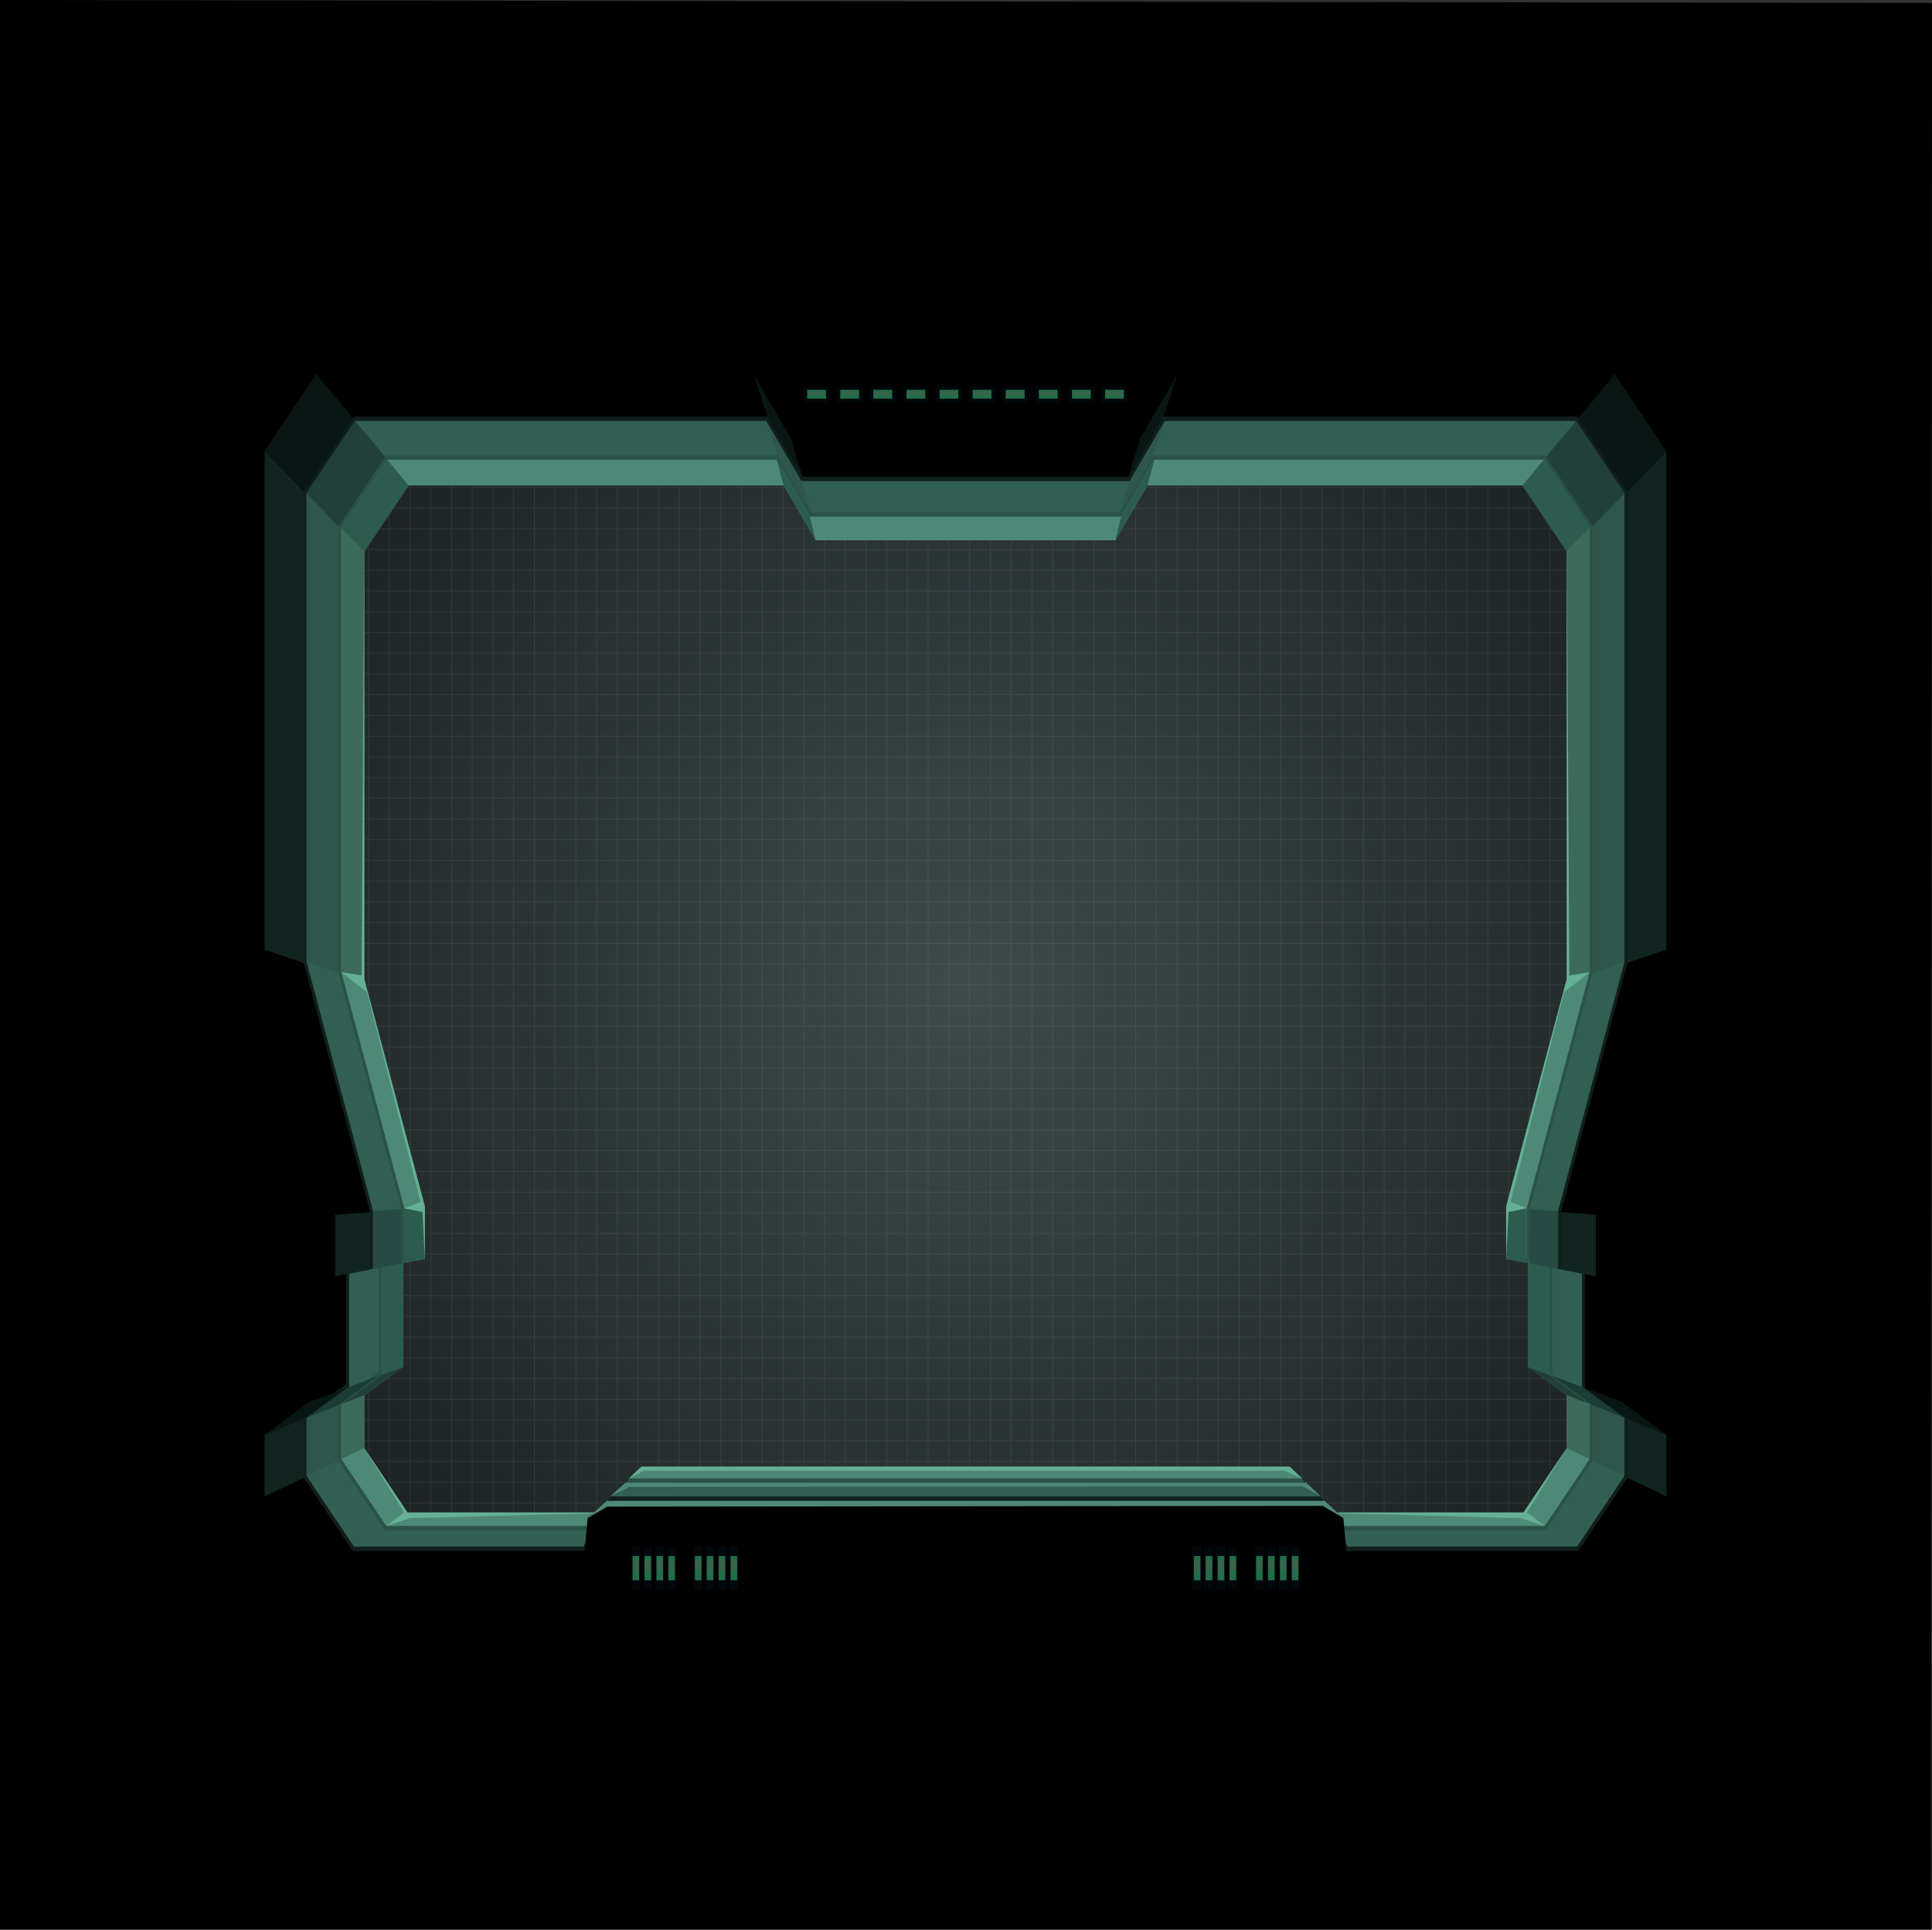 <svg xmlns="http://www.w3.org/2000/svg" xmlns:xlink="http://www.w3.org/1999/xlink" viewBox="0 0 1999.06 1996.27"><rect x="0" y="0" width="1999.06" height="1996.27" fill="#333333" stroke="none"/><defs><radialGradient id="radial-gradient" cx="-713.49" cy="-531.79" r="591.26" gradientTransform="translate(2492.72 2131.4) scale(2.09 2.09)" gradientUnits="userSpaceOnUse"><stop offset="0" stop-color="#3e4b4b"/><stop offset="1" stop-color="#0c0d11"/></radialGradient></defs><g id="computer-screen-outside"><rect id="computer-screen-background" x="358.44" y="376.26" width="1282.19" height="1283" style="fill:url(#radial-gradient)"/><g style="opacity:0.1"><line x1="338.54" y1="397.37" x2="338.54" y2="1726.35" style="fill:none;stroke:#fff;stroke-miterlimit:10;stroke-width:0.603px"/><line x1="359.98" y1="397.37" x2="359.98" y2="1726.35" style="fill:none;stroke:#fff;stroke-miterlimit:10;stroke-width:0.603px"/><line x1="381.42" y1="397.37" x2="381.42" y2="1726.35" style="fill:none;stroke:#fff;stroke-miterlimit:10;stroke-width:0.603px"/><line x1="402.86" y1="397.37" x2="402.86" y2="1726.35" style="fill:none;stroke:#fff;stroke-miterlimit:10;stroke-width:0.603px"/><line x1="424.3" y1="397.37" x2="424.3" y2="1726.35" style="fill:none;stroke:#fff;stroke-miterlimit:10;stroke-width:0.603px"/><line x1="445.74" y1="397.37" x2="445.74" y2="1726.13" style="fill:none;stroke:#fff;stroke-miterlimit:10;stroke-width:0.603px"/><line x1="467.18" y1="397.37" x2="467.18" y2="1726.13" style="fill:none;stroke:#fff;stroke-miterlimit:10;stroke-width:0.603px"/><line x1="488.62" y1="397.37" x2="488.62" y2="1726.13" style="fill:none;stroke:#fff;stroke-miterlimit:10;stroke-width:0.603px"/><line x1="510.06" y1="397.37" x2="510.06" y2="1726.13" style="fill:none;stroke:#fff;stroke-miterlimit:10;stroke-width:0.603px"/><line x1="531.5" y1="397.37" x2="531.5" y2="1726.13" style="fill:none;stroke:#fff;stroke-miterlimit:10;stroke-width:0.603px"/><line x1="552.94" y1="397.37" x2="552.94" y2="1726.13" style="fill:none;stroke:#fff;stroke-miterlimit:10;stroke-width:0.603px"/><line x1="574.38" y1="397.37" x2="574.38" y2="1726.13" style="fill:none;stroke:#fff;stroke-miterlimit:10;stroke-width:0.603px"/><line x1="595.82" y1="397.37" x2="595.82" y2="1726.13" style="fill:none;stroke:#fff;stroke-miterlimit:10;stroke-width:0.603px"/><line x1="617.26" y1="397.37" x2="617.26" y2="1726.13" style="fill:none;stroke:#fff;stroke-miterlimit:10;stroke-width:0.603px"/><line x1="638.7" y1="397.37" x2="638.7" y2="1726.13" style="fill:none;stroke:#fff;stroke-miterlimit:10;stroke-width:0.603px"/><line x1="660.14" y1="397.37" x2="660.14" y2="1726.13" style="fill:none;stroke:#fff;stroke-miterlimit:10;stroke-width:0.603px"/><line x1="681.58" y1="397.37" x2="681.58" y2="1726.13" style="fill:none;stroke:#fff;stroke-miterlimit:10;stroke-width:0.603px"/><line x1="703.02" y1="397.37" x2="703.02" y2="1726.13" style="fill:none;stroke:#fff;stroke-miterlimit:10;stroke-width:0.603px"/><line x1="724.46" y1="397.37" x2="724.46" y2="1726.13" style="fill:none;stroke:#fff;stroke-miterlimit:10;stroke-width:0.603px"/><line x1="745.9" y1="397.37" x2="745.9" y2="1726.13" style="fill:none;stroke:#fff;stroke-miterlimit:10;stroke-width:0.603px"/><line x1="767.34" y1="397.37" x2="767.34" y2="1726.13" style="fill:none;stroke:#fff;stroke-miterlimit:10;stroke-width:0.603px"/><line x1="788.78" y1="397.37" x2="788.78" y2="1726.13" style="fill:none;stroke:#fff;stroke-miterlimit:10;stroke-width:0.603px"/><line x1="810.22" y1="397.37" x2="810.22" y2="1726.13" style="fill:none;stroke:#fff;stroke-miterlimit:10;stroke-width:0.603px"/><line x1="831.66" y1="397.37" x2="831.66" y2="1726.13" style="fill:none;stroke:#fff;stroke-miterlimit:10;stroke-width:0.603px"/><line x1="853.1" y1="397.37" x2="853.1" y2="1726.13" style="fill:none;stroke:#fff;stroke-miterlimit:10;stroke-width:0.603px"/><line x1="874.54" y1="397.37" x2="874.54" y2="1726.13" style="fill:none;stroke:#fff;stroke-miterlimit:10;stroke-width:0.603px"/><line x1="895.98" y1="397.37" x2="895.98" y2="1726.13" style="fill:none;stroke:#fff;stroke-miterlimit:10;stroke-width:0.603px"/><line x1="917.42" y1="397.37" x2="917.42" y2="1726.13" style="fill:none;stroke:#fff;stroke-miterlimit:10;stroke-width:0.603px"/><line x1="938.86" y1="397.37" x2="938.86" y2="1726.13" style="fill:none;stroke:#fff;stroke-miterlimit:10;stroke-width:0.603px"/><line x1="960.3" y1="397.37" x2="960.3" y2="1726.13" style="fill:none;stroke:#fff;stroke-miterlimit:10;stroke-width:0.603px"/><line x1="981.74" y1="397.37" x2="981.74" y2="1726.13" style="fill:none;stroke:#fff;stroke-miterlimit:10;stroke-width:0.603px"/><line x1="1003.18" y1="397.37" x2="1003.18" y2="1726.13" style="fill:none;stroke:#fff;stroke-miterlimit:10;stroke-width:0.603px"/><line x1="1646.59" y1="397.07" x2="338.75" y2="397.07" style="fill:none;stroke:#fff;stroke-miterlimit:10;stroke-width:0.598px"/><line x1="1646.59" y1="418.51" x2="338.75" y2="418.51" style="fill:none;stroke:#fff;stroke-miterlimit:10;stroke-width:0.598px"/><line x1="1646.59" y1="439.95" x2="338.75" y2="439.95" style="fill:none;stroke:#fff;stroke-miterlimit:10;stroke-width:0.598px"/><line x1="1646.59" y1="461.39" x2="338.75" y2="461.39" style="fill:none;stroke:#fff;stroke-miterlimit:10;stroke-width:0.598px"/><line x1="1646.59" y1="482.83" x2="338.75" y2="482.83" style="fill:none;stroke:#fff;stroke-miterlimit:10;stroke-width:0.598px"/><line x1="1646.59" y1="504.27" x2="338.75" y2="504.27" style="fill:none;stroke:#fff;stroke-miterlimit:10;stroke-width:0.598px"/><line x1="1646.59" y1="525.71" x2="338.75" y2="525.71" style="fill:none;stroke:#fff;stroke-miterlimit:10;stroke-width:0.598px"/><line x1="1646.59" y1="547.15" x2="338.75" y2="547.15" style="fill:none;stroke:#fff;stroke-miterlimit:10;stroke-width:0.598px"/><line x1="1646.59" y1="568.59" x2="338.75" y2="568.59" style="fill:none;stroke:#fff;stroke-miterlimit:10;stroke-width:0.598px"/><line x1="1646.59" y1="590.03" x2="338.75" y2="590.03" style="fill:none;stroke:#fff;stroke-miterlimit:10;stroke-width:0.598px"/><line x1="1646.59" y1="611.47" x2="338.75" y2="611.47" style="fill:none;stroke:#fff;stroke-miterlimit:10;stroke-width:0.598px"/><line x1="1646.59" y1="632.91" x2="338.75" y2="632.91" style="fill:none;stroke:#fff;stroke-miterlimit:10;stroke-width:0.598px"/><line x1="1646.59" y1="654.35" x2="338.75" y2="654.35" style="fill:none;stroke:#fff;stroke-miterlimit:10;stroke-width:0.598px"/><line x1="1646.59" y1="675.79" x2="338.75" y2="675.79" style="fill:none;stroke:#fff;stroke-miterlimit:10;stroke-width:0.598px"/><line x1="1646.59" y1="697.23" x2="338.75" y2="697.23" style="fill:none;stroke:#fff;stroke-miterlimit:10;stroke-width:0.598px"/><line x1="1646.59" y1="718.67" x2="338.75" y2="718.67" style="fill:none;stroke:#fff;stroke-miterlimit:10;stroke-width:0.598px"/><line x1="1646.59" y1="740.11" x2="338.75" y2="740.11" style="fill:none;stroke:#fff;stroke-miterlimit:10;stroke-width:0.598px"/><line x1="1646.59" y1="761.55" x2="338.75" y2="761.55" style="fill:none;stroke:#fff;stroke-miterlimit:10;stroke-width:0.598px"/><line x1="1646.59" y1="782.99" x2="338.75" y2="782.99" style="fill:none;stroke:#fff;stroke-miterlimit:10;stroke-width:0.598px"/><line x1="1646.59" y1="804.43" x2="338.75" y2="804.43" style="fill:none;stroke:#fff;stroke-miterlimit:10;stroke-width:0.598px"/><line x1="1646.59" y1="825.87" x2="338.75" y2="825.87" style="fill:none;stroke:#fff;stroke-miterlimit:10;stroke-width:0.598px"/><line x1="1646.59" y1="847.31" x2="338.75" y2="847.31" style="fill:none;stroke:#fff;stroke-miterlimit:10;stroke-width:0.598px"/><line x1="1646.59" y1="868.75" x2="338.75" y2="868.75" style="fill:none;stroke:#fff;stroke-miterlimit:10;stroke-width:0.598px"/><line x1="1646.59" y1="890.19" x2="338.75" y2="890.19" style="fill:none;stroke:#fff;stroke-miterlimit:10;stroke-width:0.598px"/><line x1="1646.59" y1="911.63" x2="338.75" y2="911.63" style="fill:none;stroke:#fff;stroke-miterlimit:10;stroke-width:0.598px"/><line x1="1646.59" y1="933.07" x2="338.75" y2="933.07" style="fill:none;stroke:#fff;stroke-miterlimit:10;stroke-width:0.598px"/><line x1="1646.59" y1="954.51" x2="338.75" y2="954.51" style="fill:none;stroke:#fff;stroke-miterlimit:10;stroke-width:0.598px"/><line x1="1646.59" y1="975.95" x2="338.75" y2="975.95" style="fill:none;stroke:#fff;stroke-miterlimit:10;stroke-width:0.598px"/><line x1="1646.59" y1="997.39" x2="338.75" y2="997.39" style="fill:none;stroke:#fff;stroke-miterlimit:10;stroke-width:0.598px"/><line x1="1646.59" y1="1018.83" x2="338.75" y2="1018.83" style="fill:none;stroke:#fff;stroke-miterlimit:10;stroke-width:0.598px"/><line x1="1646.59" y1="1040.27" x2="338.75" y2="1040.27" style="fill:none;stroke:#fff;stroke-miterlimit:10;stroke-width:0.598px"/><line x1="1646.59" y1="1061.71" x2="338.75" y2="1061.71" style="fill:none;stroke:#fff;stroke-miterlimit:10;stroke-width:0.598px"/><line x1="1646.59" y1="1083.15" x2="338.75" y2="1083.15" style="fill:none;stroke:#fff;stroke-miterlimit:10;stroke-width:0.598px"/><line x1="1646.59" y1="1104.59" x2="338.75" y2="1104.59" style="fill:none;stroke:#fff;stroke-miterlimit:10;stroke-width:0.598px"/><line x1="1646.59" y1="1126.03" x2="338.75" y2="1126.03" style="fill:none;stroke:#fff;stroke-miterlimit:10;stroke-width:0.598px"/><line x1="1646.59" y1="1147.47" x2="338.75" y2="1147.47" style="fill:none;stroke:#fff;stroke-miterlimit:10;stroke-width:0.598px"/><line x1="1646.59" y1="1168.91" x2="338.75" y2="1168.91" style="fill:none;stroke:#fff;stroke-miterlimit:10;stroke-width:0.598px"/><line x1="1646.59" y1="1190.35" x2="338.75" y2="1190.35" style="fill:none;stroke:#fff;stroke-miterlimit:10;stroke-width:0.598px"/><line x1="1646.59" y1="1211.79" x2="338.75" y2="1211.79" style="fill:none;stroke:#fff;stroke-miterlimit:10;stroke-width:0.598px"/><line x1="1646.59" y1="1233.23" x2="338.75" y2="1233.23" style="fill:none;stroke:#fff;stroke-miterlimit:10;stroke-width:0.598px"/><line x1="1646.59" y1="1254.67" x2="338.75" y2="1254.67" style="fill:none;stroke:#fff;stroke-miterlimit:10;stroke-width:0.598px"/><line x1="1646.59" y1="1276.11" x2="338.75" y2="1276.11" style="fill:none;stroke:#fff;stroke-miterlimit:10;stroke-width:0.598px"/><line x1="1646.59" y1="1297.55" x2="338.75" y2="1297.55" style="fill:none;stroke:#fff;stroke-miterlimit:10;stroke-width:0.598px"/><line x1="1646.59" y1="1318.99" x2="338.75" y2="1318.99" style="fill:none;stroke:#fff;stroke-miterlimit:10;stroke-width:0.598px"/><line x1="1646.59" y1="1340.43" x2="338.75" y2="1340.43" style="fill:none;stroke:#fff;stroke-miterlimit:10;stroke-width:0.598px"/><line x1="1646.59" y1="1361.87" x2="338.75" y2="1361.87" style="fill:none;stroke:#fff;stroke-miterlimit:10;stroke-width:0.598px"/><line x1="1646.59" y1="1383.31" x2="338.75" y2="1383.31" style="fill:none;stroke:#fff;stroke-miterlimit:10;stroke-width:0.598px"/><line x1="1646.59" y1="1404.75" x2="338.75" y2="1404.75" style="fill:none;stroke:#fff;stroke-miterlimit:10;stroke-width:0.598px"/><line x1="1646.59" y1="1426.19" x2="338.75" y2="1426.19" style="fill:none;stroke:#fff;stroke-miterlimit:10;stroke-width:0.598px"/><line x1="1646.59" y1="1447.63" x2="338.75" y2="1447.63" style="fill:none;stroke:#fff;stroke-miterlimit:10;stroke-width:0.598px"/><line x1="1646.59" y1="1469.07" x2="338.75" y2="1469.07" style="fill:none;stroke:#fff;stroke-miterlimit:10;stroke-width:0.598px"/><line x1="1646.59" y1="1490.51" x2="338.75" y2="1490.51" style="fill:none;stroke:#fff;stroke-miterlimit:10;stroke-width:0.598px"/><line x1="1646.59" y1="1511.95" x2="338.75" y2="1511.95" style="fill:none;stroke:#fff;stroke-miterlimit:10;stroke-width:0.598px"/><line x1="1646.59" y1="1533.39" x2="338.75" y2="1533.39" style="fill:none;stroke:#fff;stroke-miterlimit:10;stroke-width:0.598px"/><line x1="1646.59" y1="1554.83" x2="338.75" y2="1554.83" style="fill:none;stroke:#fff;stroke-miterlimit:10;stroke-width:0.598px"/><line x1="1646.59" y1="1576.27" x2="338.75" y2="1576.27" style="fill:none;stroke:#fff;stroke-miterlimit:10;stroke-width:0.598px"/><line x1="1646.59" y1="1597.71" x2="338.75" y2="1597.71" style="fill:none;stroke:#fff;stroke-miterlimit:10;stroke-width:0.598px"/><line x1="1646.59" y1="1619.15" x2="338.75" y2="1619.15" style="fill:none;stroke:#fff;stroke-miterlimit:10;stroke-width:0.598px"/><line x1="1646.59" y1="1640.59" x2="338.75" y2="1640.59" style="fill:none;stroke:#fff;stroke-miterlimit:10;stroke-width:0.598px"/><line x1="1646.59" y1="1662.03" x2="338.75" y2="1662.03" style="fill:none;stroke:#fff;stroke-miterlimit:10;stroke-width:0.598px"/><line x1="1646.59" y1="1683.47" x2="338.75" y2="1683.47" style="fill:none;stroke:#fff;stroke-miterlimit:10;stroke-width:0.598px"/><line x1="1646.59" y1="1704.91" x2="338.75" y2="1704.91" style="fill:none;stroke:#fff;stroke-miterlimit:10;stroke-width:0.598px"/><line x1="1646.59" y1="1726.35" x2="338.75" y2="1726.35" style="fill:none;stroke:#fff;stroke-miterlimit:10;stroke-width:0.598px"/><line x1="1024.87" y1="397.28" x2="1024.87" y2="1726.26" style="fill:none;stroke:#fff;stroke-miterlimit:10;stroke-width:0.603px"/><line x1="1046.31" y1="397.28" x2="1046.31" y2="1726.26" style="fill:none;stroke:#fff;stroke-miterlimit:10;stroke-width:0.603px"/><line x1="1067.75" y1="397.28" x2="1067.75" y2="1726.26" style="fill:none;stroke:#fff;stroke-miterlimit:10;stroke-width:0.603px"/><line x1="1089.19" y1="397.28" x2="1089.19" y2="1726.04" style="fill:none;stroke:#fff;stroke-miterlimit:10;stroke-width:0.603px"/><line x1="1110.63" y1="397.28" x2="1110.63" y2="1726.04" style="fill:none;stroke:#fff;stroke-miterlimit:10;stroke-width:0.603px"/><line x1="1132.07" y1="397.28" x2="1132.07" y2="1726.04" style="fill:none;stroke:#fff;stroke-miterlimit:10;stroke-width:0.603px"/><line x1="1153.51" y1="397.28" x2="1153.51" y2="1726.04" style="fill:none;stroke:#fff;stroke-miterlimit:10;stroke-width:0.603px"/><line x1="1174.95" y1="397.28" x2="1174.95" y2="1726.04" style="fill:none;stroke:#fff;stroke-miterlimit:10;stroke-width:0.603px"/><line x1="1196.39" y1="397.28" x2="1196.39" y2="1726.04" style="fill:none;stroke:#fff;stroke-miterlimit:10;stroke-width:0.603px"/><line x1="1217.83" y1="397.28" x2="1217.83" y2="1726.04" style="fill:none;stroke:#fff;stroke-miterlimit:10;stroke-width:0.603px"/><line x1="1239.27" y1="397.28" x2="1239.27" y2="1726.04" style="fill:none;stroke:#fff;stroke-miterlimit:10;stroke-width:0.603px"/><line x1="1260.71" y1="397.28" x2="1260.71" y2="1726.04" style="fill:none;stroke:#fff;stroke-miterlimit:10;stroke-width:0.603px"/><line x1="1282.15" y1="397.28" x2="1282.15" y2="1726.04" style="fill:none;stroke:#fff;stroke-miterlimit:10;stroke-width:0.603px"/><line x1="1303.59" y1="397.28" x2="1303.59" y2="1726.04" style="fill:none;stroke:#fff;stroke-miterlimit:10;stroke-width:0.603px"/><line x1="1325.03" y1="397.28" x2="1325.03" y2="1726.04" style="fill:none;stroke:#fff;stroke-miterlimit:10;stroke-width:0.603px"/><line x1="1346.47" y1="397.28" x2="1346.47" y2="1726.04" style="fill:none;stroke:#fff;stroke-miterlimit:10;stroke-width:0.603px"/><line x1="1367.91" y1="397.28" x2="1367.91" y2="1726.04" style="fill:none;stroke:#fff;stroke-miterlimit:10;stroke-width:0.603px"/><line x1="1389.35" y1="397.28" x2="1389.35" y2="1726.04" style="fill:none;stroke:#fff;stroke-miterlimit:10;stroke-width:0.603px"/><line x1="1410.79" y1="397.28" x2="1410.79" y2="1726.04" style="fill:none;stroke:#fff;stroke-miterlimit:10;stroke-width:0.603px"/><line x1="1432.23" y1="397.28" x2="1432.23" y2="1726.04" style="fill:none;stroke:#fff;stroke-miterlimit:10;stroke-width:0.603px"/><line x1="1453.67" y1="397.28" x2="1453.67" y2="1726.04" style="fill:none;stroke:#fff;stroke-miterlimit:10;stroke-width:0.603px"/><line x1="1475.11" y1="397.28" x2="1475.11" y2="1726.04" style="fill:none;stroke:#fff;stroke-miterlimit:10;stroke-width:0.603px"/><line x1="1496.55" y1="397.28" x2="1496.55" y2="1726.04" style="fill:none;stroke:#fff;stroke-miterlimit:10;stroke-width:0.603px"/><line x1="1517.99" y1="397.28" x2="1517.99" y2="1726.04" style="fill:none;stroke:#fff;stroke-miterlimit:10;stroke-width:0.603px"/><line x1="1539.43" y1="397.28" x2="1539.43" y2="1726.04" style="fill:none;stroke:#fff;stroke-miterlimit:10;stroke-width:0.603px"/><line x1="1560.87" y1="397.28" x2="1560.87" y2="1726.04" style="fill:none;stroke:#fff;stroke-miterlimit:10;stroke-width:0.603px"/><line x1="1582.31" y1="397.28" x2="1582.31" y2="1726.04" style="fill:none;stroke:#fff;stroke-miterlimit:10;stroke-width:0.603px"/><line x1="1603.75" y1="397.28" x2="1603.75" y2="1726.04" style="fill:none;stroke:#fff;stroke-miterlimit:10;stroke-width:0.603px"/><line x1="1625.19" y1="397.28" x2="1625.19" y2="1726.04" style="fill:none;stroke:#fff;stroke-miterlimit:10;stroke-width:0.603px"/><line x1="1646.63" y1="397.28" x2="1646.63" y2="1726.04" style="fill:none;stroke:#fff;stroke-miterlimit:10;stroke-width:0.603px"/></g><path d="M-2170.63-446.62V738.79H-798.24V-446.62Zm1308.29,576L-925,364.63v54.61h22.54V530.55l40.15,29.4v54.6l-44.73,66.69h-216.62L-1136.28,646-1149,633.85h-670.78L-1832.6,646l-12.58,35.25H-2061.8l-44.74-66.69V560l40.16-29.4V419.24h22.54V364.63l-62.7-235.22V-313l45.79-68.26h388.09l33.17,56.7h310.11l33.17-56.7h388.09L-862.34-313Z" transform="translate(2483.47 883.47)" style="fill:#4e8977"/><path d="M-2196.76-475.63V734.57l13,20.34H-782.11l10-12.91V-475.63Zm1358.1,598-65.08,244.18V423.2h23.4V538.74l41.68,30.53V626l-46.43,69.22h-224.86L-1136.27,646H-1832.6l-26.32,49.18h-224.86L-2130.22,626V569.27l41.68-30.53V423.2h23.4V366.51l-65.08-244.18V-336.94l47.53-70.86h402.87l34.42,58.87h321.93L-1289-407.8h402.86l47.53,70.86Z" transform="translate(2483.47 883.47)" style="fill:#2b5249"/><path d="M-2183.76,750.31l-10-14.7V-471H-775.11V750.31Zm1072.39-50.53h227.5l48.21-71.88V566.36l-41.68-26.61V418.59h-23.4V367.42l65.08-244.18V-338.89L-885-412.4h-405.42l-34.42,58.86h-319.25l-34.43-58.86H-2083.9l-49.32,73.51V123.24l65.08,244.18v51.17h-23.4V535.84l-41.68,30.52V627.9l48.22,71.88h227.49l5.5-35.19,15.59-14h704.56l15,14Z" transform="translate(2483.47 883.47)" style="fill:#315f53"/><path d="M-2236.48-422.56V678.15l66,101.44H-788.19l55.79-101.44V-440.58l-65.84-79H-2172.12Zm1433.83,534.3-68.71,257.79v59.85h24.7v122l44,32.22v59.84l-49,73.08h-237.4l-27.79-51.92H-1852l-27.79,51.92h-237.4l-49-73.08V583.59l44-32.22v-122h24.71V369.53l-68.71-257.79V-373.14l50.18-74.81h425.32l36.35,62.15h339.87l36.35-62.15h425.32l50.18,74.81Z" transform="translate(2483.47 883.47)" style="fill:#111f1c"/><path d="M-2483.47,1112.79V-883.47L-484.4-880.4l-1,1993.19Zm1393-391.67h240l50.81-75.74v-64.7l-44-28.16V424.77h-24.7V370.44l68.71-257.79V-375.09l-52-77.46h-427.87l-36.35,62.14H-1653l-36.34-62.14h-427.88l-52,77.46V112.65l68.71,257.79v54.33h-24.71V548.46l-44,32.22v64.7l50.81,75.74h240l2.94-34,19.64-17.9h743l19.35,17.9Z" transform="translate(2483.47 883.47)"/><polygon points="1580.98 1414.02 1603.13 1422.22 1603.13 1306.67 1580.98 1302.71 1580.98 1414.02" style="fill:#2b5c4d"/><polygon points="1558.43 1302.71 1579.73 1306.67 1579.73 1249.99 1558.43 1248.11 1558.43 1302.71" style="fill:#2b5c4d"/><polygon points="1582.73 1250.89 1612.11 1253.01 1612.11 1312.85 1582.39 1307.04 1582.73 1250.89" style="fill:#274b44"/><polygon points="1621.13 1012.88 1644.81 1005.81 1644.81 546.53 1621.13 570.45 1621.13 1012.88" style="fill:#3d6b5b"/><polygon points="1154.09 558.9 1159.99 534.54 1194.42 475.68 1187.25 502.2 1154.09 558.9" style="fill:#2b5c4d"/><polygon points="1575.34 502.2 1597.28 475.68 1644.81 546.53 1621.13 570.45 1575.34 502.2" style="fill:#2b5c4d"/><polygon points="1647.81 1006.72 1680.82 995.21 1680.82 510.33 1647.81 544.59 1647.81 1006.72" style="fill:#2e564d"/><polygon points="1647.81 544.59 1680.82 510.33 1630.64 435.53 1599.59 472.7 1647.81 544.59" style="fill:#204038"/><polygon points="1158.66 529.94 1168.97 497.67 1205.31 435.53 1193.08 471.07 1158.66 529.94" style="fill:#2e564d"/><polygon points="1621.13 1498.03 1644.81 1509.43 1644.81 1452.74 1621.13 1443.43 1621.13 1498.03" style="fill:#3d6b5b"/><polygon points="1580.98 1414.02 1603.13 1422.22 1644.81 1452.74 1621.13 1443.43 1580.98 1414.02" style="fill:#204038"/><polygon points="1615.11 1253.91 1651.18 1256.7 1651.18 1320.36 1615.11 1313.44 1615.11 1253.91" style="fill:#102520"/><polygon points="1683.82 996.12 1724.27 982.48 1724.27 466.69 1683.82 508.38 1683.82 996.12" style="fill:#102520"/><polygon points="1724.27 466.69 1683.82 508.38 1632.97 432.59 1670.89 387.12 1724.27 466.69" style="fill:#081714"/><polygon points="1179.8 453.23 1167.63 493.07 1203.98 430.92 1218.46 387.12 1179.8 453.23" style="fill:#081714"/><polygon points="1636.81 1434.84 1680.82 1467.07 1647.81 1453.74 1606.13 1423.22 1636.81 1434.84" style="fill:#1a3d35"/><polygon points="1677.46 1450.13 1724.27 1484.41 1683.82 1467.69 1639.81 1435.99 1677.46 1450.13" style="fill:#081714"/><polygon points="1680.82 1526.91 1680.82 1467.07 1647.81 1453.74 1647.81 1511.37 1680.82 1526.91" style="fill:#2e564d"/><polygon points="1724.27 1548.07 1724.27 1484.41 1683.82 1467.69 1683.82 1528.86 1724.27 1548.07" style="fill:#102520"/><polygon points="1580.01 1564.68 1598.37 1578.64 1573.51 1570.57 1384.53 1565.48 1383.6 1564.71 1576.39 1564.71 1621.13 1498.03 1580.01 1564.68" style="fill:#64b095"/><polygon points="1618.39 1026.31 1562.89 1243.58 1579.73 1249.98 1560.89 1253.91 1558.43 1302.71 1558.43 1248.11 1621.13 1012.88 1621.13 570.46 1623.84 1009.09 1644.81 1005.81 1618.39 1026.31" style="fill:#64b095"/><polygon points="417.08 1414.02 394.93 1422.22 394.93 1306.67 417.08 1302.71 417.08 1414.02" style="fill:#2b5c4d"/><polygon points="439.62 1302.71 418.32 1306.67 418.32 1249.99 439.62 1248.11 439.62 1302.71" style="fill:#2b5c4d"/><polygon points="415.32 1250.89 385.95 1253.01 385.95 1312.85 415.67 1307.04 415.32 1250.89" style="fill:#274b44"/><polygon points="376.93 1012.88 353.24 1005.81 353.24 546.53 376.93 570.45 376.93 1012.88" style="fill:#3d6b5b"/><polygon points="843.97 558.9 838.06 534.54 803.64 475.68 810.8 502.2 843.97 558.9" style="fill:#2b5c4d"/><polygon points="422.71 502.2 400.77 475.68 353.24 546.53 376.93 570.45 422.71 502.2" style="fill:#2b5c4d"/><polygon points="350.24 1006.72 317.24 995.21 317.24 510.33 350.24 544.59 350.24 1006.72" style="fill:#2e564d"/><polygon points="350.24 544.59 317.24 510.33 367.42 435.53 398.47 472.7 350.24 544.59" style="fill:#204038"/><polygon points="839.4 529.94 829.09 497.67 792.74 435.53 804.98 471.07 839.4 529.94" style="fill:#2e564d"/><polygon points="376.93 1498.03 353.24 1509.43 353.24 1452.74 376.93 1443.43 376.93 1498.03" style="fill:#3d6b5b"/><polygon points="417.08 1414.02 394.93 1422.22 353.24 1452.74 376.93 1443.43 417.08 1414.02" style="fill:#204038"/><polygon points="382.95 1253.91 346.87 1256.7 346.87 1320.36 382.95 1313.44 382.95 1253.91" style="fill:#102520"/><polygon points="314.24 996.12 273.78 982.48 273.78 466.69 314.24 508.38 314.24 996.12" style="fill:#102520"/><polygon points="273.78 466.69 314.24 508.38 365.09 432.59 327.16 387.12 273.78 466.69" style="fill:#081714"/><polygon points="818.25 453.23 830.42 493.07 794.08 430.92 779.6 387.12 818.25 453.23" style="fill:#081714"/><polygon points="361.25 1434.84 317.24 1467.07 350.24 1453.74 391.93 1423.22 361.25 1434.84" style="fill:#1a3d35"/><polygon points="320.59 1450.13 273.78 1484.41 314.24 1467.69 358.25 1435.99 320.59 1450.13" style="fill:#081714"/><polygon points="317.24 1526.91 317.24 1467.07 350.24 1453.74 350.24 1511.37 317.24 1526.91" style="fill:#2e564d"/><polygon points="273.78 1548.07 273.78 1484.41 314.24 1467.69 314.24 1528.86 273.78 1548.07" style="fill:#102520"/><polygon points="418.04 1564.68 399.68 1578.64 424.54 1570.57 613.54 1565.55 614.48 1564.71 421.66 1564.71 376.92 1498.03 418.04 1564.68" style="fill:#64b095"/><polygon points="379.66 1026.31 435.16 1243.58 418.32 1249.98 437.16 1253.91 439.62 1302.71 439.62 1248.11 376.92 1012.88 376.92 570.46 374.21 1009.09 353.25 1005.81 379.66 1026.31" style="fill:#64b095"/><polygon points="1347.19 1529.46 1328.64 1521.37 666.62 1521.37 650.87 1529.46 663.64 1517.33 1334.42 1517.33 1347.19 1529.46" style="fill:#64b095"/><polygon points="631.46 1548.06 647.04 1534.07 1351.6 1534.07 1366.61 1548.06 1347.94 1537.56 650.87 1538.34 631.46 1548.06" style="fill:#4e8977"/><polygon points="628.29 1558.67 608.03 1570.57 627.67 1552.67 1370.69 1552.67 1390.04 1570.57 1368.69 1557.9 628.29 1558.67" style="fill:#4e8977"/><rect x="831.61" y="399.83" width="26.61" height="16.04" style="fill:#01080c"/><rect x="835.19" y="403.28" width="19.44" height="9.13" style="fill:#226e4a"/><rect x="836.44" y="404.96" width="16.94" height="3.76" style="fill:#3a654a"/><rect x="865.86" y="399.83" width="26.61" height="16.04" style="fill:#01080c"/><rect x="869.44" y="403.28" width="19.44" height="9.13" style="fill:#226e4a"/><rect x="870.69" y="404.96" width="16.94" height="3.76" style="fill:#3a654a"/><rect x="900.11" y="399.83" width="26.61" height="16.04" style="fill:#01080c"/><rect x="903.69" y="403.28" width="19.44" height="9.13" style="fill:#226e4a"/><rect x="904.94" y="404.96" width="16.94" height="3.76" style="fill:#3a654a"/><rect x="934.35" y="399.83" width="26.61" height="16.04" style="fill:#01080c"/><rect x="937.94" y="403.28" width="19.44" height="9.13" style="fill:#226e4a"/><rect x="939.19" y="404.96" width="16.94" height="3.76" style="fill:#3a654a"/><rect x="968.6" y="399.83" width="26.61" height="16.04" style="fill:#01080c"/><rect x="972.19" y="403.28" width="19.44" height="9.13" style="fill:#226e4a"/><rect x="973.44" y="404.96" width="16.94" height="3.76" style="fill:#3a654a"/><rect x="1002.85" y="399.83" width="26.61" height="16.04" style="fill:#01080c"/><rect x="1006.44" y="403.28" width="19.44" height="9.13" style="fill:#226e4a"/><rect x="1007.69" y="404.96" width="16.94" height="3.76" style="fill:#3a654a"/><rect x="1037.1" y="399.83" width="26.61" height="16.04" style="fill:#01080c"/><rect x="1040.68" y="403.28" width="19.44" height="9.13" style="fill:#226e4a"/><rect x="1041.93" y="404.96" width="16.94" height="3.76" style="fill:#3a654a"/><rect x="1071.35" y="399.83" width="26.61" height="16.04" style="fill:#01080c"/><rect x="1074.93" y="403.28" width="19.44" height="9.13" style="fill:#226e4a"/><rect x="1076.18" y="404.96" width="16.94" height="3.76" style="fill:#3a654a"/><rect x="1105.6" y="399.83" width="26.61" height="16.04" style="fill:#01080c"/><rect x="1109.18" y="403.28" width="19.44" height="9.13" style="fill:#226e4a"/><rect x="1110.43" y="404.96" width="16.94" height="3.76" style="fill:#3a654a"/><rect x="1139.85" y="399.83" width="26.61" height="16.04" style="fill:#01080c"/><rect x="1143.43" y="403.28" width="19.44" height="9.13" style="fill:#226e4a"/><rect x="1144.68" y="404.96" width="16.94" height="3.76" style="fill:#3a654a"/><rect x="653.3" y="1600.21" width="9.32" height="44.11" style="fill:#01080c"/><rect x="654.56" y="1609.71" width="6.81" height="25.11" style="fill:#226e4a"/><rect x="655" y="1614.33" width="5.94" height="10.33" style="fill:#3a654a"/><rect x="665.64" y="1600.21" width="9.32" height="44.11" style="fill:#01080c"/><rect x="666.89" y="1609.71" width="6.81" height="25.11" style="fill:#226e4a"/><rect x="667.33" y="1614.33" width="5.94" height="10.33" style="fill:#3a654a"/><rect x="677.97" y="1600.21" width="9.32" height="44.11" style="fill:#01080c"/><rect x="679.23" y="1609.71" width="6.81" height="25.11" style="fill:#226e4a"/><rect x="679.66" y="1614.33" width="5.94" height="10.33" style="fill:#3a654a"/><rect x="690.3" y="1600.21" width="9.32" height="44.11" style="fill:#01080c"/><rect x="691.56" y="1609.71" width="6.81" height="25.11" style="fill:#226e4a"/><rect x="692" y="1614.33" width="5.94" height="10.33" style="fill:#3a654a"/><rect x="717.72" y="1600.21" width="9.32" height="44.11" style="fill:#01080c"/><rect x="718.98" y="1609.71" width="6.81" height="25.11" style="fill:#226e4a"/><rect x="719.42" y="1614.33" width="5.94" height="10.33" style="fill:#3a654a"/><rect x="730.06" y="1600.21" width="9.32" height="44.11" style="fill:#01080c"/><rect x="731.31" y="1609.71" width="6.81" height="25.11" style="fill:#226e4a"/><rect x="731.75" y="1614.33" width="5.94" height="10.33" style="fill:#3a654a"/><rect x="742.39" y="1600.21" width="9.32" height="44.11" style="fill:#01080c"/><rect x="743.65" y="1609.71" width="6.81" height="25.11" style="fill:#226e4a"/><rect x="744.08" y="1614.33" width="5.94" height="10.33" style="fill:#3a654a"/><rect x="754.72" y="1600.21" width="9.32" height="44.11" style="fill:#01080c"/><rect x="755.98" y="1609.71" width="6.81" height="25.11" style="fill:#226e4a"/><rect x="756.42" y="1614.33" width="5.94" height="10.33" style="fill:#3a654a"/><rect x="1234.02" y="1600.21" width="9.32" height="44.11" style="fill:#01080c"/><rect x="1235.27" y="1609.71" width="6.81" height="25.11" style="fill:#226e4a"/><rect x="1235.71" y="1614.33" width="5.94" height="10.33" style="fill:#3a654a"/><rect x="1246.35" y="1600.21" width="9.32" height="44.11" style="fill:#01080c"/><rect x="1247.6" y="1609.71" width="6.81" height="25.11" style="fill:#226e4a"/><rect x="1248.04" y="1614.33" width="5.94" height="10.33" style="fill:#3a654a"/><rect x="1258.68" y="1600.21" width="9.32" height="44.11" style="fill:#01080c"/><rect x="1259.94" y="1609.71" width="6.81" height="25.11" style="fill:#226e4a"/><rect x="1260.38" y="1614.33" width="5.94" height="10.33" style="fill:#3a654a"/><rect x="1271.01" y="1600.21" width="9.32" height="44.11" style="fill:#01080c"/><rect x="1272.27" y="1609.71" width="6.81" height="25.11" style="fill:#226e4a"/><rect x="1272.71" y="1614.33" width="5.94" height="10.33" style="fill:#3a654a"/><rect x="1298.44" y="1600.21" width="9.32" height="44.11" style="fill:#01080c"/><rect x="1299.69" y="1609.71" width="6.81" height="25.11" style="fill:#226e4a"/><rect x="1300.13" y="1614.33" width="5.94" height="10.33" style="fill:#3a654a"/><rect x="1310.77" y="1600.21" width="9.32" height="44.11" style="fill:#01080c"/><rect x="1312.02" y="1609.71" width="6.81" height="25.11" style="fill:#226e4a"/><rect x="1312.46" y="1614.33" width="5.94" height="10.33" style="fill:#3a654a"/><rect x="1323.1" y="1600.21" width="9.32" height="44.11" style="fill:#01080c"/><rect x="1324.36" y="1609.71" width="6.81" height="25.11" style="fill:#226e4a"/><rect x="1324.8" y="1614.33" width="5.94" height="10.33" style="fill:#3a654a"/><rect x="1335.44" y="1600.21" width="9.32" height="44.11" style="fill:#01080c"/><rect x="1336.69" y="1609.71" width="6.81" height="25.11" style="fill:#226e4a"/><rect x="1337.13" y="1614.33" width="5.94" height="10.33" style="fill:#3a654a"/></g></svg>
